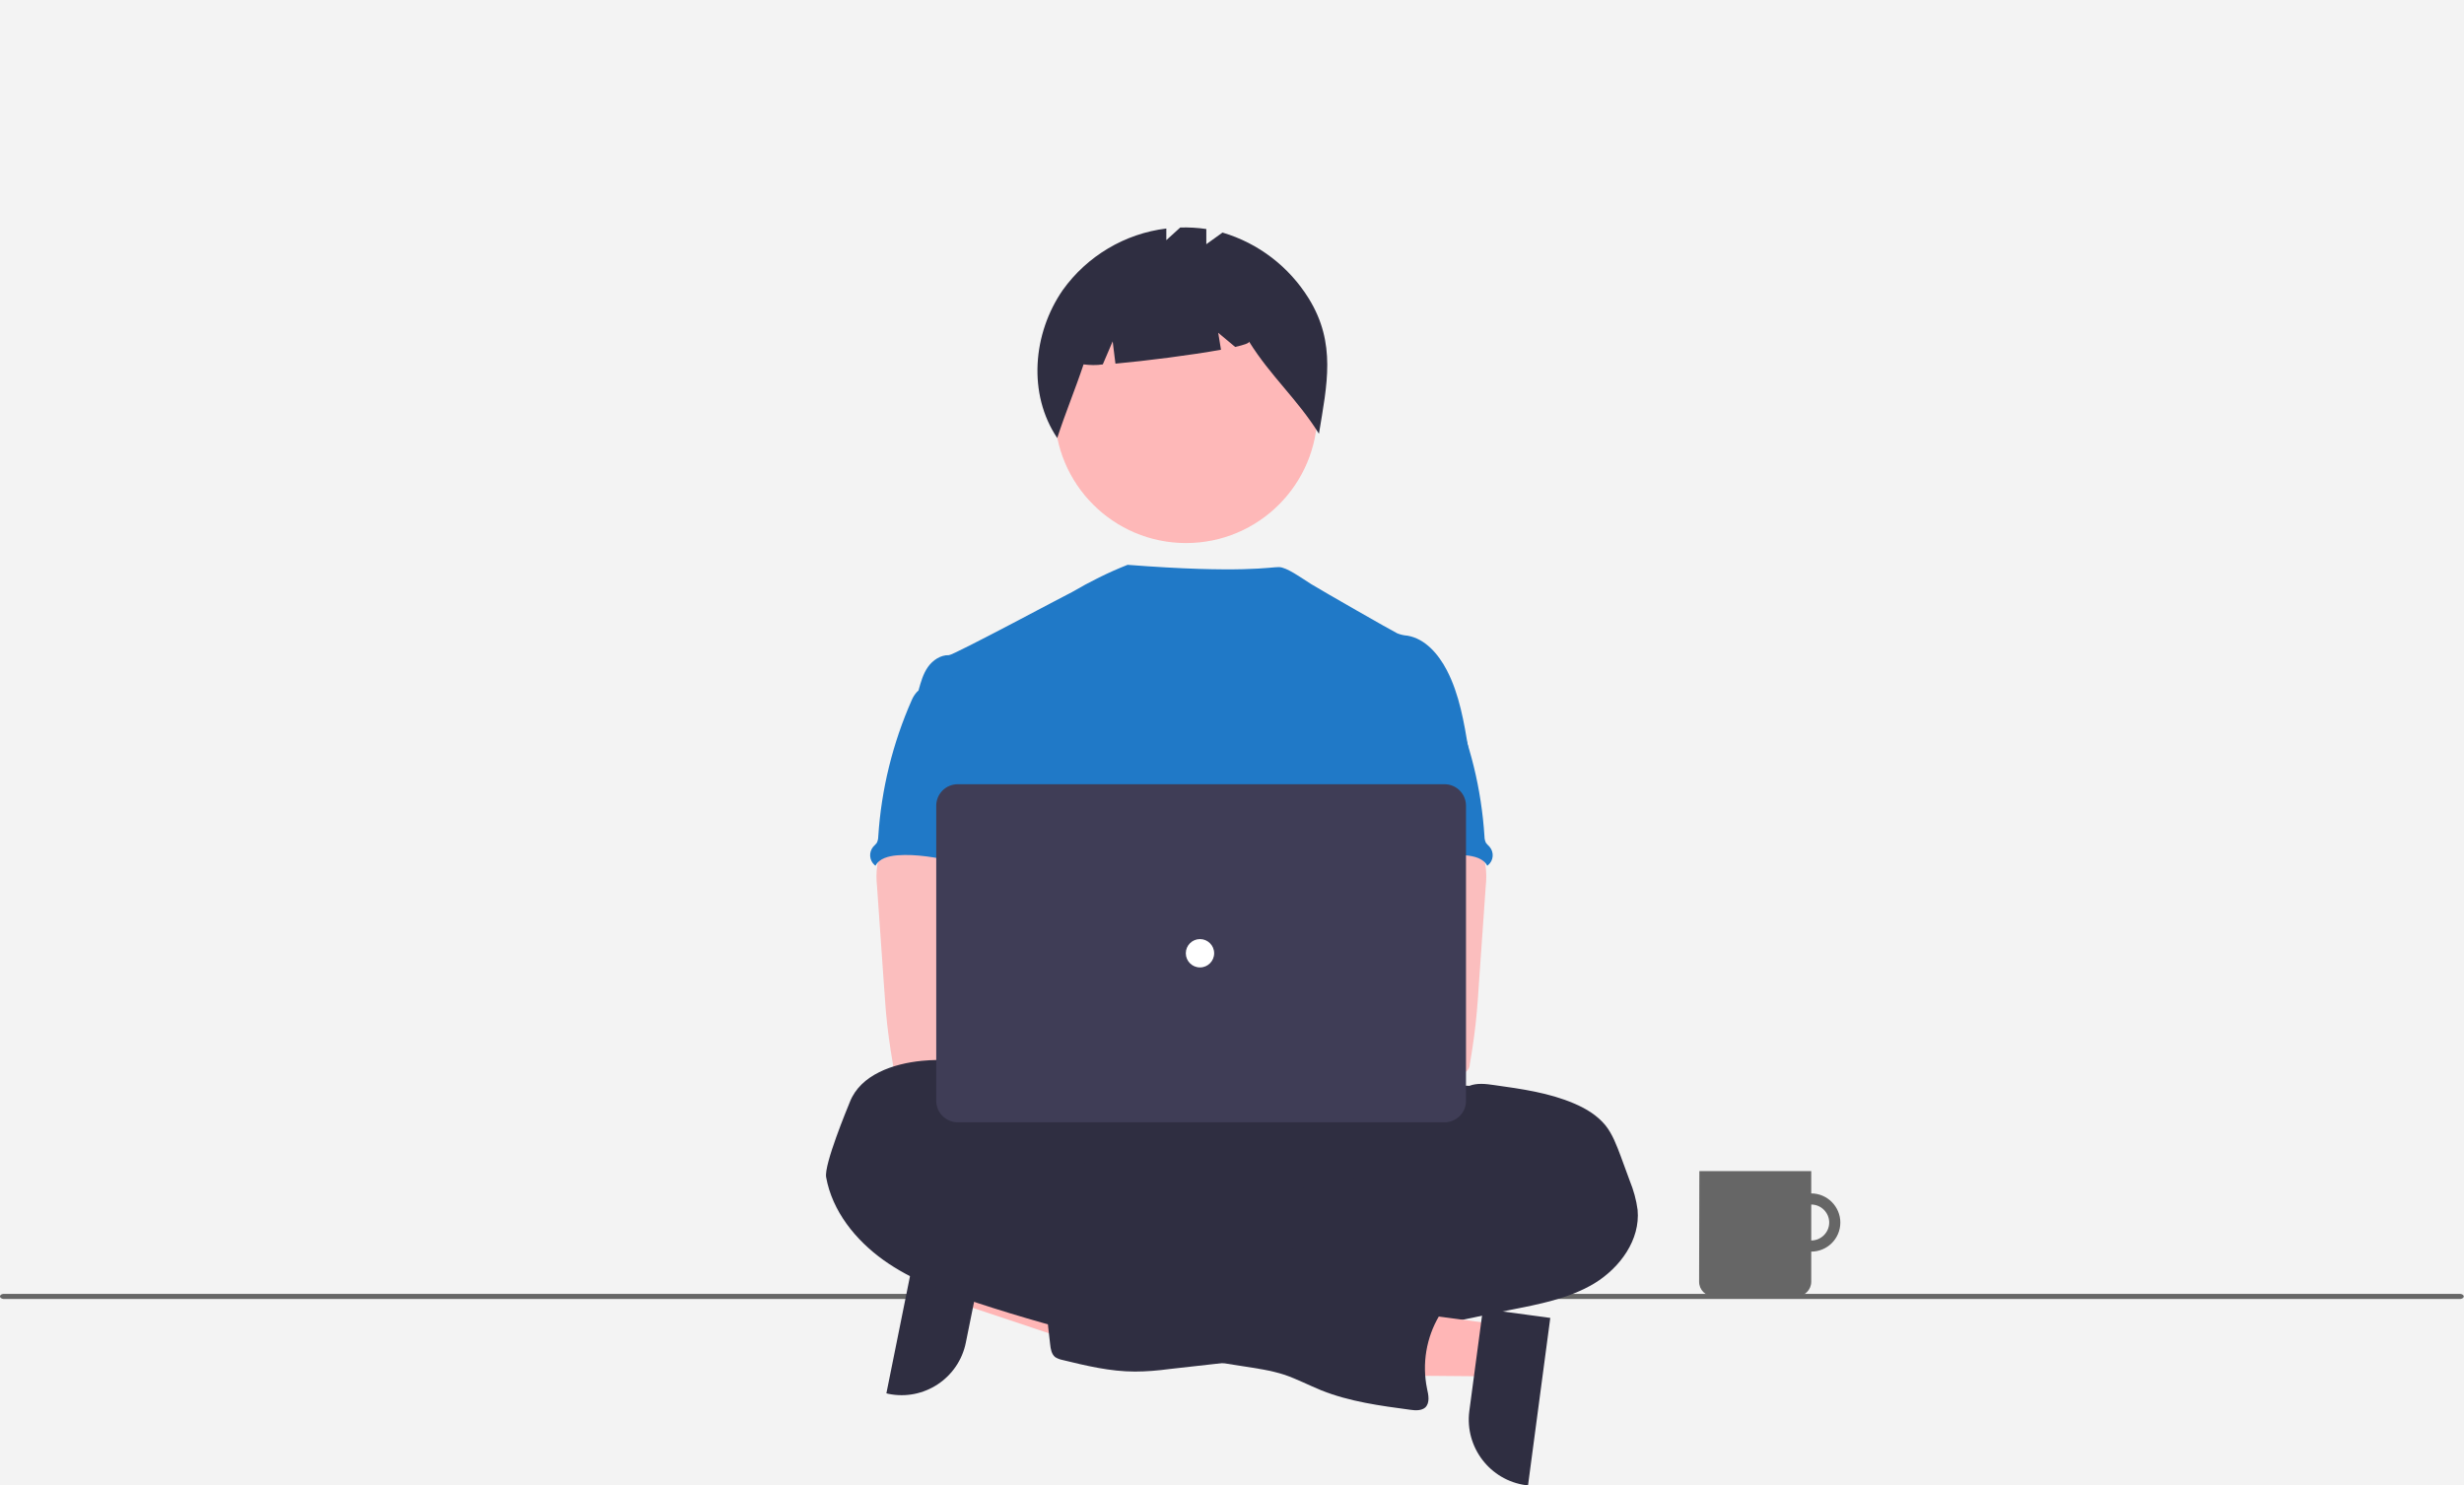 <?xml version="1.0" encoding="utf-8"?>
<!-- Generator: Adobe Illustrator 24.0.2, SVG Export Plug-In . SVG Version: 6.00 Build 0)  -->
<svg version="1.1" id="e7334088-53de-4589-99a2-090044ddfc90"
	 xmlns="http://www.w3.org/2000/svg" xmlns:xlink="http://www.w3.org/1999/xlink" x="0px" y="0px" viewBox="0 0 973.5 587"
	 style="enable-background:new 0 0 973.5 587;" xml:space="preserve">
<style type="text/css">
	.st0{fill:#F3F3F3;}
	.st1{fill:#666666;}
	.st2{fill:#FFB6B6;}
	.st3{fill:#2F2E41;}
	.st4{fill:#FEB8B8;}
	.st5{fill:#2079C7;}
	.st6{fill:#FBBEBE;}
	.st7{fill:#3F3D56;}
	.st8{fill:#FFFFFF;}
</style>
<rect x="0" class="st0" width="973.5" height="587"/>
<g id="f9b32178-6d95-472d-b482-6662972666de">
	<path id="f4b94a19-cbe0-459a-95a6-6ea3b3d72055" class="st1" d="M715.6,471.6c-6.3,0-11.5,5.1-11.5,11.5s5.1,11.5,11.5,11.5
		c6.3,0,11.5-5.1,11.5-11.5l0,0l0,0C727.1,476.8,721.9,471.6,715.6,471.6z M715.6,490.2c-3.9,0-7.1-3.2-7.1-7.1
		c0-3.9,3.2-7.1,7.1-7.1c3.9,0,7.1,3.2,7.1,7.1c0,0,0,0,0,0v0C722.7,487,719.5,490.2,715.6,490.2z"/>
	<path id="abc0e0b3-f22e-4bee-9929-c6879640924e" class="st1" d="M671.4,462.8h44.2v43.7c0,3.2-2.6,5.8-5.8,5.8c0,0,0,0,0,0h-32.7
		c-3.2,0-5.8-2.6-5.8-5.8c0,0,0,0,0,0L671.4,462.8L671.4,462.8z"/>
</g>
<path id="e24b6f19-a0a0-4e73-9cfc-bbb7635ad236" class="st1" d="M972.2,513.3H1.3c-0.8-0.1-1.4-0.6-1.3-1.1c0.1-0.5,0.6-0.8,1.3-0.9
	h970.8c0.8,0.1,1.4,0.6,1.3,1.1C973.4,512.8,972.8,513.2,972.2,513.3z"/>
<g>
	<polygon class="st2" points="382.1,494.4 378,514.7 454.3,540.2 460.4,510.2 	"/>
	<path class="st3" d="M389.7,490.5l-8.1,40l0,0c-2.8,14.1-16.6,23.2-30.6,20.3l-0.8-0.2l13.2-65.5L389.7,490.5z"/>
	<circle id="fd4e5ab9-ffc8-4bbb-9267-3af70c31dae1" class="st4" cx="468.6" cy="162.7" r="51.9"/>
	<path id="a8c9bbe2-1461-49cf-8211-f8d251166dc5" class="st3" d="M517.1,118c-7.8-12.6-19.9-21.9-34.1-26.1l-6.4,4.6v-6
		c-3.4-0.5-6.9-0.7-10.3-0.6l-5.5,5v-4.6c-16.4,2-31.3,10.9-40.9,24.3c-11.9,17.2-13.9,41.1-2.2,58.5c3.2-9.9,7.1-19.2,10.4-29.1
		c2.5,0.3,5.1,0.4,7.6,0l3.9-9.1l1.1,8.8c12.1-1.1,30.2-3.4,41.7-5.5l-1.1-6.7l6.7,5.6c3.5-0.8,5.6-1.5,5.5-2.1
		c8.6,13.8,19,22.6,27.6,36.4C524.3,151.9,528,135.7,517.1,118z"/>
	<ellipse id="f6be96d1-713f-4c17-812c-ecd79c56fe95" class="st3" cx="485.5" cy="464.8" rx="133.6" ry="37.4"/>
	<path class="st5" d="M580.2,296.1c-1.8-10.7-3.6-21.7-8.6-31.3c-3.3-6.3-8.5-12.4-15.5-13.6c-1.4-0.1-2.7-0.4-4-0.9
		c-2.1-1-29.7-16.8-34.1-19.5c-3.8-2.4-9.7-6.7-12.7-6.7c-3-0.1-14.6,2.6-59.8-0.9c-7.6,3-15,6.7-22,10.8
		c-0.1-0.1-46.9,25-48.6,24.9c-3.3-0.1-6.4,2-8.3,4.7c-1.9,2.7-2.8,6-3.7,9.2c10.2,22.7,19.5,45.5,29.8,68.2
		c0.5,0.9,0.7,1.8,0.7,2.8c-0.2,1-0.6,2-1.3,2.8c-5,8-4.8,18.2-4.3,27.6c0.5,9.5,1.2,19.4-3,27.9c-1.1,2.3-2.6,4.5-3.7,6.8
		c-2.6,5.3-3.5,22.1-2,27.8l187.3,5.4C562.2,430.9,580.2,296.1,580.2,296.1z"/>
	<path id="eb41f72e-aba6-4a16-bf55-c7027d2f1a4b" class="st6" d="M346.6,342c-0.4,2.7-0.4,5.4-0.1,8.2l2.7,38.5
		c0.3,3.6,0.5,7.3,0.8,10.9c0.6,7,1.6,14,2.8,21c0.1,2.1,1.8,3.7,3.8,3.6c11.8,2.5,24,2.4,36.1,1.7c18.4-1,65.5-3,68.4-6.7
		s1.2-9.8-2.5-12.8S392.7,396,392.7,396c0.6-4.8,2.4-9.3,4.2-13.9c3.1-8.1,6-16.5,6.1-25.1s-3.2-17.8-10.3-22.8
		c-5.8-4.1-13.4-4.8-20.5-4.7c-5.2,0.1-14.1-1.1-18.9,0.9C349.5,332.1,347.3,338.3,346.6,342z"/>
	<path id="a363f2f7-2464-40a1-ad01-344825aa0b75" class="st3" d="M580.5,429.1c3.1-1.2,6.5-0.8,9.9-0.3c10.7,1.5,21.6,3,31.6,7.3
		c4.7,2,9.1,4.7,12.3,8.6c2.8,3.5,4.4,7.9,6,12.1l3.6,9.8c1.5,3.7,2.6,7.6,3.1,11.5c1.1,11.8-6.9,22.8-17,29
		c-10.1,6.1-22,8.3-33.6,10.6c-11.6,2.3-23.2,4.8-34.8,7.5c-5.4,1.4-10.9,2.5-16.4,3.2c-12.4,1.4-25.3-0.7-37,3.4
		c-4.7,1.6-9.3,4.1-14.1,5.2c-3.2,0.7-6.5,1.2-9.8,1.5L462,541c-4.5,0.6-9.1,1-13.6,1c-9.7,0-19.3-2.3-28.7-4.6
		c-1-0.2-2-0.6-2.8-1.1c-1.5-1.2-1.8-3.3-2-5.1c-1-8.4-1.8-16.7-2.5-25.1c-0.2-2.7-0.4-5.7,1.1-7.9c1.9-2.8,5.5-3.7,8.8-4.2
		c14.1-2.3,28.4-3.3,42.7-3c5.4-5.4,14.4-5.5,21.5-8.4c2.6-1.2,5.1-2.6,7.6-4.1c12.7-7.4,26.9-11.9,41.6-13.1
		c2.9-0.1,5.7-0.5,8.5-1.2c5.5-1.7,10.5-6.4,16.2-5.2c0.7-1.9,1.2-4.5,2.8-5.8c0.8-0.7,1.8-1.1,2.5-1.9c1.6-1.6,1.7-4.1,1.5-6.3
		s-0.8-4.5-0.2-6.6c0.2-0.8,0.6-1.6,1-2.3C570.7,431.1,574.9,428.6,580.5,429.1z"/>
	<path id="b53ad979-99f4-4c6e-a0f8-957060c42096" class="st5" d="M362.3,273.4c-0.9,1-1.6,2.1-2.1,3.3c-7.5,17-12,35.2-13.2,53.8
		c0,0.9-0.2,1.8-0.6,2.6c-0.4,0.5-0.9,1-1.4,1.5c-1.8,2.2-1.6,5.4,0.6,7.3c0.1,0.1,0.2,0.1,0.3,0.2c1.5-2.9,5.2-3.8,8.5-4.1
		c15.7-1.2,31,6.1,46.8,5.5c-1.1-3.8-2.7-7.5-3.6-11.4c-4-17.3,6-36-0.1-52.6c-1.2-3.3-3.3-6.6-6.5-8.1c-1.3-0.5-2.7-0.9-4.2-1.1
		c-4-0.7-11.9-3.8-15.7-2.6c-1.4,0.5-2,1.8-3.2,2.6C366.1,271.5,363.7,271.9,362.3,273.4z"/>
	<path id="a1197c30-bfd4-4098-bcf9-2468e7a33bf1" class="st6" d="M580.3,330.4c-4.7-2-13.7-0.8-18.9-0.9c-7.1-0.2-14.7,0.6-20.5,4.7
		c-7.1,5-10.4,14.1-10.3,22.8c0.1,8.7,3,17,6.1,25.1c1.7,4.6,3.6,9.1,4.2,13.9c0,0-62.1,7.4-65.9,10.4s-5.4,9.1-2.5,12.8
		s92.6,7.5,104.4,5c2.1,0.1,3.8-1.6,3.8-3.6c1.2-7,2.2-13.9,2.8-21c0.3-3.6,0.6-7.2,0.8-10.9l2.7-38.5c0.3-2.7,0.3-5.5-0.1-8.2
		C586.2,338.3,584.1,332.1,580.3,330.4z"/>
	<path id="ebe46053-6aac-4aa7-8615-21a6fa79538d" class="st5" d="M565.6,270.3c-1.2-0.8-1.7-2.1-3.2-2.6c-3.8-1.2-11.8,1.8-15.7,2.6
		c-1.4,0.2-2.8,0.6-4.2,1.1c-3.2,1.5-5.3,4.7-6.5,8.1c-6.1,16.6,3.9,35.4-0.1,52.6c-0.9,3.9-2.5,7.6-3.6,11.4
		c15.7,0.6,31.1-6.8,46.8-5.5c3.3,0.3,7,1.2,8.5,4.1c0.1-0.1,0.2-0.1,0.3-0.2c2.2-1.8,2.5-5.1,0.6-7.3c-0.5-0.5-1-1-1.4-1.5
		c-0.4-0.8-0.6-1.7-0.6-2.6c-1.2-18.6-5.6-36.8-13.2-53.8c-0.5-1.2-1.2-2.4-2.1-3.3C569.8,271.9,567.4,271.5,565.6,270.3z"/>
	<polygon class="st2" points="591.9,523.4 589.2,543.9 508.6,543.2 512.7,512.8 	"/>
	<path class="st3" d="M612.5,520.8l-8.8,66.2l-0.8-0.1c-14.2-1.9-24.2-15-22.4-29.2l0,0l5.4-40.5L612.5,520.8z"/>
	<path id="a0b0f7ea-4ed9-4447-aa64-e2335b2c3196" class="st3" d="M402.4,439.5c0,0.9-1.5,0-1.6-1c-1-7.6-7-13.8-14-16.8
		s-14.9-3.2-22.5-2.5c-11.4,1.1-24.3,5.5-28.5,16.2c-1,2.5-10.3,24.8-9.4,29.8c2.4,13.4,11.6,24.8,22.6,32.7s24,12.6,36.9,16.9
		c34.1,11.2,69.1,19.6,104.6,25c5.8,0.9,11.6,1.7,17.1,3.5c4.9,1.7,9.5,4.1,14.4,6.1c11.2,4.5,23.3,6.1,35.2,7.7
		c2,0.3,4.4,0.4,5.9-0.9c1.9-1.8,1.3-4.9,0.7-7.5c-2-9.8-0.3-20.1,4.8-28.7c2-3.4,4.6-6.8,4.2-10.7c-0.4-4.5-5-7.8-9.5-8.5
		s-9.1,0.3-13.6,0.9c-1.5,0.4-3.2,0.2-4.6-0.5c-0.7-0.5-1.3-1-1.8-1.6c-6.4-6.2-16-7.5-23.9-3.3c-1.7,0.9-4.2-1.1-5.9-1.9l-19.6-8.9
		c-22.6-10.2-45.2-20.5-69.1-26.9c-1.9-0.4-3.7-1.1-5.3-2.2c-1.2-0.9-2-2.2-3.1-3.2c-2.4-2.3-5.7-3.1-8.6-4.7
		C405,446.6,401.8,442.7,402.4,439.5z"/>
	<circle class="st6" cx="453.3" cy="412" r="14"/>
	<circle class="st6" cx="484.3" cy="412" r="14"/>
	<path class="st7" d="M570.7,443.5H378.4c-4.7,0-8.5-3.8-8.5-8.5V318.4c0-4.7,3.8-8.5,8.5-8.5h192.3c4.7,0,8.5,3.8,8.5,8.5v116.7
		C579.2,439.7,575.4,443.5,570.7,443.5z"/>
	<circle id="e793da3b-cee2-4a15-ae11-6dab45a6c728" class="st8" cx="474.1" cy="376.7" r="5.6"/>
</g>
</svg>
